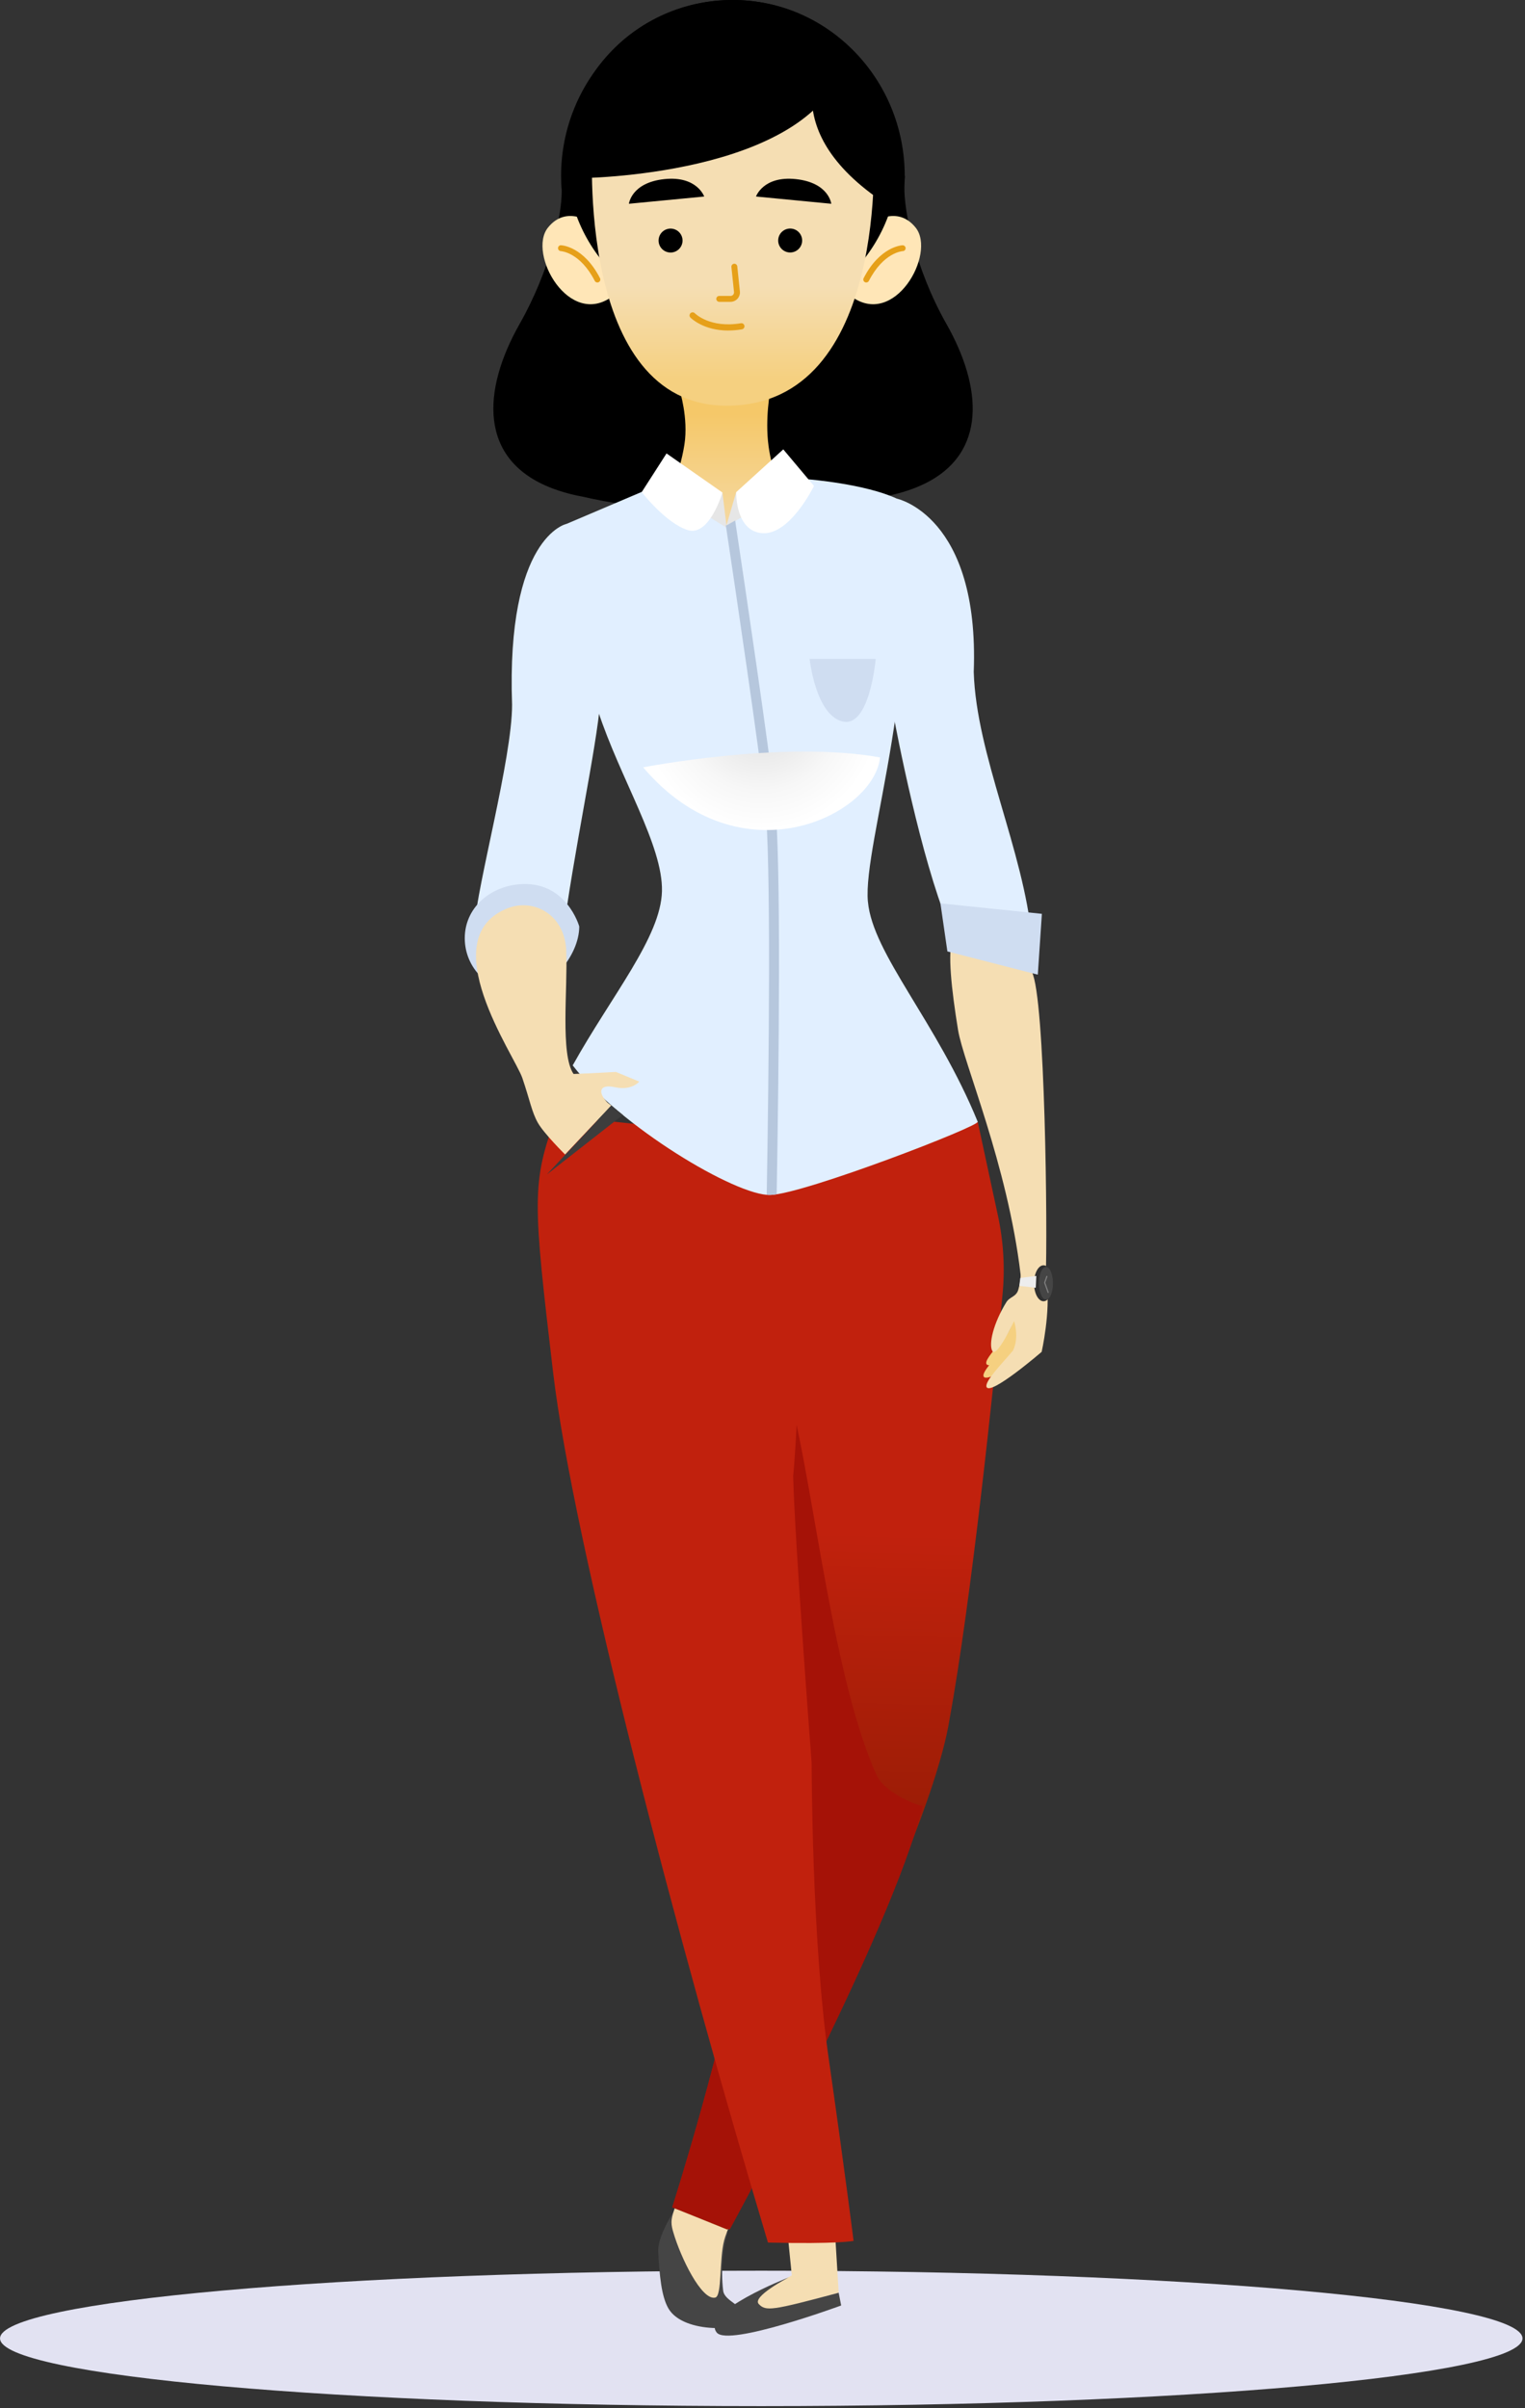 <svg xmlns="http://www.w3.org/2000/svg" width="420" height="663" viewBox="0 0 420 663" fill="none">
<rect x="0" y="0" width="420" height="663" fill="#333333" stroke="none"/>
<path fill-rule="evenodd" clip-rule="evenodd" d="M209.66 625.13C325.45 625.13 419.31 633.48 419.31 643.77C419.31 654.06 325.45 662.41 209.66 662.41C93.87 662.41 0.01 654.07 0.01 643.77C0.01 633.47 93.87 625.13 209.66 625.13Z" fill="#E2E2F2"/>
<g clip-path="url(#clip0_1133_1483)">
<path d="M260.657 89.183C251.868 73.667 248.927 57.774 249.084 51.393C249.111 50.877 249.128 50.361 249.146 49.846C249.189 48.963 249.242 48.473 249.242 48.473H249.172C249.181 21.706 227.996 0 201.857 0C175.718 0 154.525 21.706 154.525 48.473C154.525 49.828 154.595 51.174 154.7 52.503C154.752 59.488 151.434 74.506 143.109 89.183C132.762 107.436 131.659 126.721 152.205 134.483C152.205 134.483 152.31 134.518 152.459 134.571C154.393 135.287 156.494 135.908 158.814 136.415C159.357 136.529 159.882 136.616 160.416 136.721C174.273 139.982 208.571 144.851 241.083 137.123C242.361 136.922 243.657 136.704 244.97 136.415C248.612 135.62 251.737 134.553 254.442 133.259C254.459 133.259 254.485 133.242 254.503 133.242H254.494C271.976 124.789 270.488 106.536 260.666 89.192L260.657 89.183Z" fill="black"/>
<path d="M218.524 140.34C215.233 136.319 212.624 129.78 211.679 122.883C210.619 115.182 212.178 107.41 212.178 107.41H187.168C187.168 107.41 189.636 115.042 188.498 122.367C187.238 130.532 183.097 140.419 182.073 141.101C176.348 144.869 172.829 148.129 168.881 152.247C168.881 152.247 159.637 171.452 182.073 170.998C204.509 170.543 226.692 150.761 227.374 149.204C222.612 147.29 221.282 143.706 218.524 140.34Z" fill="url(#paint0_linear_1133_1483)"/>
<path d="M163.243 61.629C163.243 61.629 156.143 56.122 150.908 62.669C145.175 69.829 156.843 90.713 168.889 81.412L163.243 61.629Z" fill="#ffe6b7"/>
<path d="M164.522 77.766C164.224 77.766 163.944 77.609 163.804 77.329C159.794 69.523 154.665 69.156 154.455 69.138C154.008 69.112 153.667 68.736 153.684 68.29C153.702 67.844 154.052 67.486 154.525 67.521C154.778 67.53 160.775 67.879 165.248 76.586C165.45 76.98 165.292 77.469 164.898 77.679C164.775 77.74 164.653 77.766 164.53 77.766H164.522Z" fill="#e6a019"/>
<path d="M239.847 61.629C239.847 61.629 246.947 56.122 252.182 62.669C257.916 69.829 246.247 90.713 234.201 81.412L239.847 61.629Z" fill="#ffe6b7"/>
<path d="M238.569 77.766C238.446 77.766 238.315 77.74 238.201 77.679C237.798 77.478 237.65 76.989 237.851 76.586C242.324 67.88 248.321 67.53 248.575 67.521C248.977 67.504 249.397 67.845 249.415 68.299C249.432 68.745 249.091 69.121 248.645 69.138C248.417 69.147 243.305 69.532 239.295 77.329C239.155 77.609 238.866 77.766 238.578 77.766H238.569Z" fill="#e6a019"/>
<path d="M201.707 88.816C226.89 88.816 247.306 68.934 247.306 44.408C247.306 19.882 226.89 0 201.707 0C176.523 0 156.107 19.882 156.107 44.408C156.107 68.934 176.523 88.816 201.707 88.816Z" fill="black"/>
<path d="M163.172 39.443C163.172 39.443 158.366 111.693 200.131 111.693C245.31 111.693 240.565 39.443 240.565 39.443C240.565 39.443 240.312 8.567 201.514 8.567C165.956 8.567 163.163 39.443 163.163 39.443H163.172Z" fill="url(#paint1_linear_1133_1483)"/>
<path d="M227.217 14.214C227.217 14.214 212.003 35.15 243.946 56.096C243.946 56.096 244.515 21.321 227.217 14.214Z" fill="black"/>
<path d="M201.182 83.099H198.091C197.645 83.099 197.277 82.741 197.277 82.286C197.277 81.832 197.636 81.473 198.091 81.473H201.182C201.462 81.473 201.724 81.359 201.908 81.15C202.092 80.94 202.18 80.669 202.153 80.398L201.435 73.501C201.392 73.055 201.716 72.661 202.162 72.609C202.608 72.565 203.002 72.889 203.055 73.335L203.773 80.232C203.852 80.966 203.606 81.692 203.116 82.242C202.626 82.784 201.917 83.099 201.182 83.099Z" fill="#e6a019"/>
<path d="M187.893 66.981C188.31 65.209 187.209 63.435 185.435 63.019C183.661 62.602 181.884 63.701 181.468 65.473C181.051 67.245 182.151 69.019 183.926 69.435C185.7 69.852 187.476 68.753 187.893 66.981Z" fill="black"/>
<path d="M220.898 66.595C221.108 64.787 219.811 63.151 218 62.941C216.19 62.731 214.552 64.027 214.341 65.835C214.131 67.643 215.429 69.278 217.239 69.488C219.05 69.698 220.688 68.403 220.898 66.595Z" fill="black"/>
<path d="M173.213 56.096L193.942 54.103C193.942 54.103 191.964 48.377 183.017 49.304C173.869 50.257 173.213 56.087 173.213 56.087V56.096Z" fill="black"/>
<path d="M228.94 56.096L208.211 54.103C208.211 54.103 210.189 48.377 219.136 49.304C228.284 50.257 228.94 56.087 228.94 56.087V56.096Z" fill="black"/>
<path d="M200.569 91.002C193.749 91.002 190.318 87.601 190.151 87.435C189.819 87.103 189.828 86.561 190.16 86.229C190.493 85.897 191.036 85.905 191.359 86.237C191.535 86.412 195.64 90.407 204.044 88.991C204.508 88.912 204.946 89.227 205.024 89.69C205.103 90.154 204.788 90.591 204.324 90.669C202.967 90.897 201.715 90.993 200.56 90.993L200.569 91.002Z" fill="#e6a019"/>
<path d="M159.506 49.05C159.506 49.05 222.394 48.727 232.47 17.641C232.47 17.641 216.853 -3.278 187.974 5.315C159.103 13.908 159.506 49.05 159.506 49.05Z" fill="black"/>
<path d="M187.903 605.673C187.29 605.979 180.97 614.904 181.276 619.983C181.635 626.286 182.126 632.134 184.086 635.517C188.262 642.738 205.288 641.628 205.017 638.507C205.288 634.573 199.581 633.76 199.169 630.631C198.443 624.8 199.196 618.453 200.395 614.747C195.309 607.36 187.903 605.664 187.903 605.664V605.673Z" fill="#454545"/>
<path d="M190.556 596.992C188.542 600.725 186.879 604.65 185.575 608.68C185.242 609.703 184.936 610.743 184.936 611.818C184.936 612.719 185.154 613.602 185.408 614.467C187.448 621.53 193.252 633.437 196.998 632.528C198.898 632.064 198.04 622.09 199.441 616.784C200.806 611.626 206.89 601.18 206.076 600.437C202.759 597.403 199.257 594.571 195.598 591.975L190.556 596.992Z" fill="#f5deb3"/>
<path d="M216.231 608.112L218.07 626.426C218.07 626.426 203.836 633.813 200.404 639.32C221.02 634.014 230.982 631.199 230.982 631.199L229.634 609.012L216.231 608.121V608.112Z" fill="#f5deb3"/>
<path d="M217.212 626.977C217.212 626.977 192.788 636.47 197.41 642.17C200.623 646.13 231.664 634.704 231.664 634.704L230.981 631.199C212.467 636.155 210.917 636.339 208.965 634.302C207.013 632.257 217.212 626.977 217.212 626.977Z" fill="#454545"/>
<path d="M274.839 334.652C276.389 341.846 276.818 349.233 276.091 356.559C273.684 381.106 267.565 440.331 261.437 473.786C254.968 512.573 200.352 613.829 200.352 613.829L185.146 607.683C185.146 607.683 200.405 559.665 204.107 532.88C207.81 506.104 214.743 410.058 214.28 391.596C213.816 373.124 220.293 314.485 220.293 314.485L269.263 308.776L274.839 334.643V334.652Z" fill="url(#paint2_linear_1133_1483)"/>
<path d="M185.146 607.683L200.965 613.829C200.965 613.829 245.006 533.352 254.171 497.179C252.744 497.153 243.623 493.612 241.382 488.612C229.695 462.605 224.705 414.228 218.114 386.5C216.617 420.47 207.154 510.825 204.107 532.889C200.405 559.665 185.146 607.692 185.146 607.692V607.683Z" fill="#A51207"/>
<path d="M153.247 307.107C146.314 325.578 146.778 330.657 152.319 377.749C157.869 424.841 186.993 535.66 211.504 617.387C230.92 617.85 235.087 616.924 235.087 616.924C235.087 616.924 232.776 598.452 228.154 566.134C223.532 533.816 223.532 485.334 223.532 485.334C223.532 485.334 218.91 424.85 218.446 406.378C220.293 387.907 222.149 314.494 222.149 314.494L153.256 307.107H153.247Z" fill="#C1210D"/>
<path d="M239.026 248.24C237.538 232.05 255.422 183.577 246.975 137.272C238.282 133.207 222.647 131.966 222.647 131.966L200.071 144.65L181.933 133.216L155.986 144.248C155.986 144.248 158.542 176.898 164.679 195.641C170.815 214.383 182.616 232.758 182.309 245.373C182.003 257.987 168.426 274.089 157.728 293.304C170.457 309.878 202.75 329.346 212.23 328.979C221.711 328.62 270.26 309.878 269.262 308.794C257.996 281.293 240.357 262.664 239.035 248.249L239.026 248.24Z" fill="#E1EFFF"/>
<path d="M198.959 135.594L200.07 144.641L202.758 135.48L204.561 142.001L200.018 145.236L195.221 142.246L198.959 135.594Z" fill="#E6E6E6"/>
<path d="M198.959 135.594C198.959 135.594 195.405 147.85 189.364 145.918C183.324 143.986 176.732 135.48 176.732 135.48L183.569 124.833L198.959 135.594Z" fill="white"/>
<path d="M202.758 135.48C202.758 135.48 202.443 146.355 210.05 146.792C217.648 147.229 224.179 133.784 224.179 133.784L215.722 123.713L202.766 135.48H202.758Z" fill="white"/>
<path d="M155.986 144.239C155.986 144.239 139.388 147.718 141.034 194.032C141.034 208.832 131.291 244.14 130.748 254.63C130.205 265.129 152.09 276.161 156.108 249.787C160.126 223.413 165.781 198.403 165.51 188.446C165.239 178.489 161.501 149.615 155.986 144.23V144.239Z" fill="#E1EFFF"/>
<path d="M159.532 255.058C159.532 263.258 151.067 273.136 142.864 273.136C134.662 273.136 128 266.492 128 258.293C128 250.093 134.688 244.201 142.864 243.449C155.986 242.252 159.532 255.058 159.532 255.058Z" fill="#CFDDF1"/>
<path d="M246.974 137.272C246.974 137.272 269.796 141.94 268.176 184.993C268.877 207.844 281.929 234.174 284.178 258.302C284.555 262.314 262.714 258.328 261.103 254.359C253.583 235.818 247.167 203.019 245.547 194.111C243.928 185.212 241.372 151.469 246.965 137.263L246.974 137.272Z" fill="#E1EFFF"/>
<path d="M140.046 249.971C146.725 247.418 155.523 251.448 155.952 261.763C156.381 272.079 154.263 290.358 157.965 295.664C162.404 295.506 169.626 295.104 169.626 295.104L176.06 297.771C176.06 297.771 174.003 300.314 169.433 299.327C164.864 298.339 164.671 300.804 167.288 303.549L168.348 304.362L155.628 317.833C155.628 317.833 149.816 312.081 148.135 309.117C146.454 306.154 145.955 302.946 143.854 296.774C141.753 290.602 118.818 258.057 140.046 249.953V249.971Z" fill="#f5deb3"/>
<path d="M272.44 375.825C272.099 375.843 271.862 375.773 271.748 375.624C271.127 374.846 272.659 372.853 276.222 368.815C277.876 366.944 278.883 364.531 279.487 362.486C279.557 361.996 279.776 358.053 281.413 355.938C283.032 355.938 281.246 370.624 279.793 372.827C276.064 378.483 271.6 379.855 270.978 379.077C270.575 378.57 271.083 377.556 272.44 375.817V375.825Z" fill="#f5d080"/>
<path d="M286.883 372.172C286.883 372.172 272.544 384.515 271.695 381.788C271.205 380.205 275.932 375.45 278.996 371.796C280.773 368.107 279.293 363.718 279.293 363.718C279.293 363.718 274.453 374.025 273.288 371.918C272.255 370.039 273.56 364.33 277.157 358.5C278.103 356.961 279.845 357.075 280.44 355.09C281 353.219 281.053 352.057 281.053 352.057C281.053 352.057 281.114 351.261 281.079 350.85C277.49 320.587 265.331 292.569 263.86 283.574C262.013 272.245 260.919 261.938 262.398 258.607C262.398 258.607 280.186 259.971 284.187 267.576C287.864 274.561 288.538 339.451 287.995 351.856C288.109 352.232 288.187 352.669 288.24 353.167C289.387 361.043 286.883 372.18 286.883 372.18V372.172Z" fill="#f5deb3"/>
<path d="M259.002 248.694L260.919 261.929L285.824 268.328L286.944 251.579L259.002 248.694Z" fill="#CFDDF1"/>
<path d="M168.348 304.371L150.568 323.366L171.543 306.941L168.348 304.371Z" fill="url(#paint3_linear_1133_1483)"/>
<path d="M212.23 328.97C212.694 328.952 213.271 328.883 213.902 328.778C214.497 294.405 215.189 236.08 213.385 220.354C211.529 204.208 205.594 164.118 202.469 143.304L200.079 144.65L199.887 144.528C203.038 165.543 208.842 204.767 210.672 220.668C212.44 236.063 211.748 294.632 211.162 328.935C211.547 328.97 211.906 328.987 212.23 328.97Z" fill="#b6c7dd"/>
<path style="mix-blend-mode:multiply" d="M177.137 211.253C177.137 211.253 215.855 203.692 242.371 208.526C240.69 224.497 203.862 242.776 177.137 211.253Z" fill="url(#paint4_radial_1133_1483)"/>
<path d="M222.98 181.409H241.18C241.18 181.409 239.543 200.405 232.076 198.63C224.609 196.856 222.98 181.409 222.98 181.409Z" fill="#CFDDF1"/>
<path d="M290.001 353.29C290.001 356.026 288.836 358.237 287.392 358.237C285.947 358.237 284.783 356.026 284.783 353.29C284.783 350.553 285.947 348.342 287.392 348.342C288.836 348.342 290.001 350.553 290.001 353.29Z" fill="#303030"/>
<path d="M290 353.29C290 355.772 289.134 357.792 288.074 357.792C287.015 357.792 286.148 355.772 286.148 353.29C286.148 350.807 287.015 348.788 288.074 348.788C289.134 348.788 290 350.807 290 353.29Z" fill="#454545"/>
<path d="M285.414 351.262L281.002 351.821L280.73 353.989L285.256 354.54L285.414 351.262Z" fill="#EDEDED"/>
<path d="M288.556 355.982L287.541 353.132L288.198 351.227L288.513 351.331L287.891 353.124L288.872 355.868L288.556 355.982Z" fill="#7D7D7D"/>
</g>
<defs fill="#000000">
<linearGradient id="paint0_linear_1133_1483" x1="197.173" y1="154.021" x2="197.173" y2="102.183" gradientUnits="userSpaceOnUse" fill="#000000">
<stop stop-color="#f5deb3" fill="#000000"/>
<stop offset="0.77" stop-color="#f5c869" fill="#000000"/>
</linearGradient>
<linearGradient id="paint1_linear_1133_1483" x1="201.856" y1="69.112" x2="201.856" y2="104.193" gradientUnits="userSpaceOnUse" fill="#000000">
<stop offset="0.28" stop-color="#f5deb3" fill="#000000"/>
<stop offset="1" stop-color="#f5d080" fill="#000000"/>
</linearGradient>
<linearGradient id="paint2_linear_1133_1483" x1="234.212" y1="340.806" x2="230.362" y2="496.794" gradientUnits="userSpaceOnUse" fill="#000000">
<stop stop-color="#C1210D" fill="#000000"/>
<stop offset="0.52" stop-color="#C1210D" fill="#000000"/>
<stop offset="1" stop-color="#9d1d06" fill="#000000"/>
</linearGradient>
<linearGradient id="paint3_linear_1133_1483" x1="157.843" y1="317.903" x2="130.237" y2="345.906" gradientUnits="userSpaceOnUse" fill="#000000">
<stop stop-color="#3d3d3d" fill="#000000"/>
<stop offset="1" stop-color="#2E2E2E" fill="#000000"/>
</linearGradient>
<radialGradient id="paint4_radial_1133_1483" cx="0" cy="0" r="1" gradientUnits="userSpaceOnUse" gradientTransform="translate(209.666 195.981) scale(32.635 32.589)" fill="#000000">
<stop stop-color="#DBDBDB" fill="#000000"/>
<stop offset="0.17" stop-color="#e3e3e3" fill="#000000"/>
<stop offset="0.67" stop-color="#F7F7F7" fill="#000000"/>
<stop offset="1" stop-color="white" fill="#000000"/>
</radialGradient>
<clipPath id="clip0_1133_1483" fill="#000000">
<rect width="162" height="643" fill="white" transform="translate(128)"/>
</clipPath>
</defs>
</svg>